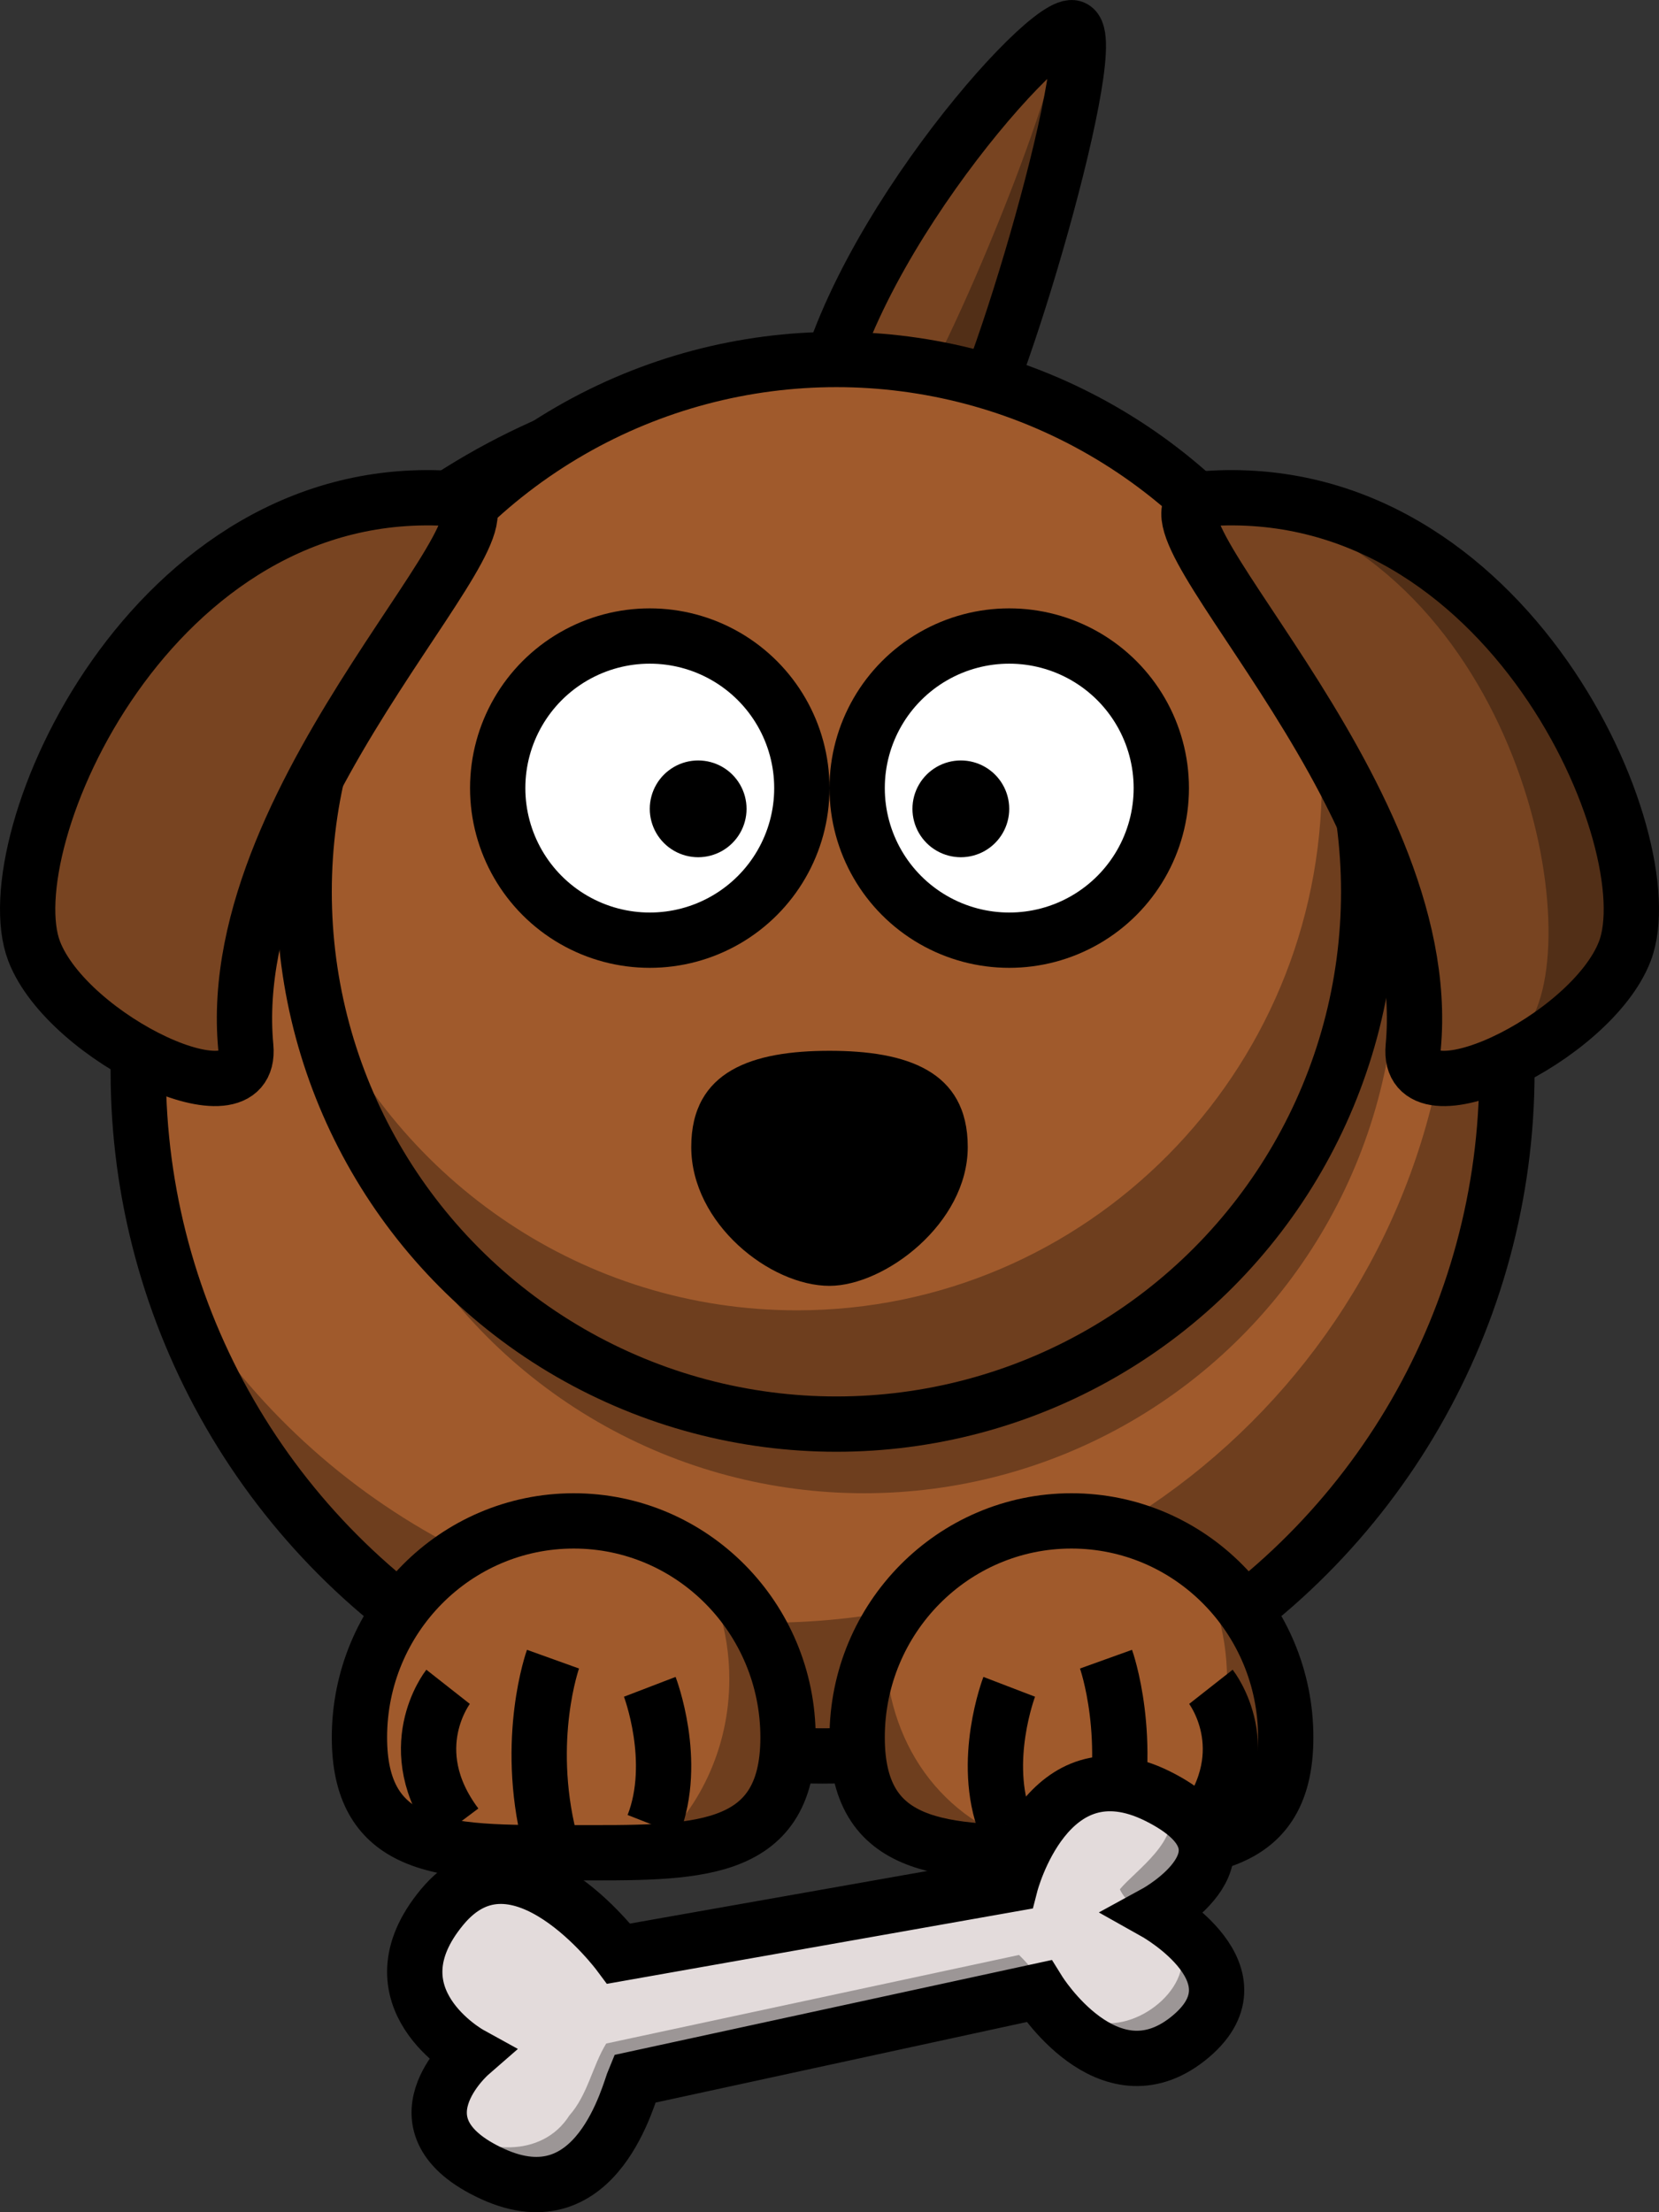 <?xml version="1.0" encoding="UTF-8" standalone="no"?>
<svg width="120px" height="160px" viewBox="0 0 120 160" version="1.1" xmlns="http://www.w3.org/2000/svg" xmlns:xlink="http://www.w3.org/1999/xlink" xmlns:sketch="http://www.bohemiancoding.com/sketch/ns">
    <rect x="0" y="0" width="120" height="160" fill="#333333" stroke="none"/>
    <title>dog</title>
    <description>Created with Sketch (http://www.bohemiancoding.com/sketch)</description>
    <defs></defs>
    <g id="Page-1" stroke="none" stroke-width="1" fill="none" fill-rule="evenodd" sketch:type="MSPage">
        <g id="dog" sketch:type="MSLayerGroup" transform="translate(2, 2)">
            <g id="layer1" sketch:type="MSShapeGroup">
                <path d="M57,29.97 C57.61,17.863 72.847,0.2 75.488,0.001 C78.129,-0.197 69.8,27.985 67.565,29.97 C65.33,31.955 57.203,30.566 57,29.97 L57,29.97 Z" id="path3205" stroke="#000000" stroke-width="4" fill="#784421"></path>
                <path d="M75.488,0.001 C75.279,0.017 74.979,0.149 74.625,0.373 C74.237,5.601 65.317,26.677 63.184,28.209 C61.98,29.073 59.426,28.979 57.14,28.581 C57.077,29.049 57.023,29.516 57,29.97 C57.203,30.566 65.33,31.955 67.565,29.97 C69.8,27.985 78.129,-0.197 75.488,0.001 L75.488,0.001 Z" id="path3257" fill-opacity="0.314" fill="#000000"></path>
                <path d="M107,75.5 C107.004,93.183 97.571,109.525 82.253,118.368 C66.936,127.211 48.064,127.211 32.747,118.368 C17.429,109.525 7.996,93.183 8,75.5 C7.996,57.817 17.429,41.475 32.747,32.632 C48.064,23.789 66.936,23.789 82.253,32.632 C97.571,41.475 107.004,57.817 107,75.5 L107,75.5 Z" id="path2383" stroke="#000000" stroke-width="4" fill="#A05A2C"></path>
                <path d="M99,67.5 C99.003,81.254 91.666,93.964 79.753,100.842 C67.839,107.719 53.161,107.719 41.247,100.842 C29.334,93.964 21.997,81.254 22,67.5 C21.997,53.746 29.334,41.036 41.247,34.158 C53.161,27.281 67.839,27.281 79.753,34.158 C91.666,41.036 99.003,53.746 99,67.5 L99,67.5 Z" id="path3276" fill-opacity="0.314" fill="#000000"></path>
                <path d="M101.057,52 C102.342,56.402 103.026,61.061 103.026,65.876 C103.026,93.194 80.854,115.361 53.529,115.361 C34.743,115.361 18.386,104.879 10,89.453 C16.027,109.989 35.021,125 57.503,125 C84.828,125 107,102.833 107,75.514 C107,67.007 104.844,58.995 101.057,52 L101.057,52 Z" id="path3339" fill-opacity="0.314" fill="#000000"></path>
                <path d="M91,123.662 C91,132.308 84.056,131.999 75.5,131.999 C66.944,131.999 60,132.308 60,123.662 C60,115.017 66.944,108 75.5,108 C84.056,108 91,115.017 91,123.662 L91,123.662 Z" id="path3235" stroke="#000000" stroke-width="4" fill="#A05A2C"></path>
                <path d="M55,123.662 C55,132.308 48.056,131.999 39.5,131.999 C34.742,131.999 30.483,132.094 27.639,130.693 C25.369,129.574 24,127.5 24,123.662 C24,115.017 30.944,108 39.5,108 C48.056,108 55,115.017 55,123.662 L55,123.662 Z" id="path3238" stroke="#000000" stroke-width="4" fill="#A05A2C"></path>
                <g id="g3263" transform="translate(37.5, 124.5) scale(-1, 1) translate(-37.5, -124.5) translate(29, 118)" stroke="#000000" stroke-width="4">
                    <path d="M0.742,12 C-1.066,7.385 1,2 1,2" id="path3265"></path>
                    <path d="M8.258,13 C10.066,5.75 8,0 8,0" id="path3267"></path>
                    <path d="M15,12 C19.126,6.5 15.589,2 15.589,2" id="path3269"></path>
                </g>
                <path d="M97,62.5 C97.003,76.254 89.666,88.964 77.753,95.842 C65.839,102.719 51.161,102.719 39.247,95.842 C27.334,88.964 19.997,76.254 20,62.5 C19.997,48.746 27.334,36.036 39.247,29.158 C51.161,22.281 65.839,22.281 77.753,29.158 C89.666,36.036 97.003,48.746 97,62.5 L97,62.5 Z" id="path2418" stroke="#000000" stroke-width="4" fill="#A05A2C"></path>
                <path d="M92.68,46 C93.287,48.719 93.612,51.544 93.612,54.448 C93.612,75.597 76.599,92.77 55.646,92.77 C40.215,92.77 26.933,83.455 21,70.1 C24.802,87.207 39.944,100 58.034,100 C78.987,100 96,82.827 96,61.678 C96,56.09 94.813,50.789 92.68,46 L92.68,46 Z" id="path3251" fill-opacity="0.314" fill="#000000"></path>
                <path d="M56,55 C56.001,58.93 53.905,62.561 50.501,64.526 C47.097,66.491 42.903,66.491 39.499,64.526 C36.095,62.561 33.999,58.93 34,55 C33.999,51.07 36.095,47.439 39.499,45.474 C42.903,43.509 47.097,43.509 50.501,45.474 C53.905,47.439 56.001,51.07 56,55 L56,55 Z" id="path2387" stroke="#000000" stroke-width="4" fill="#FFFFFF"></path>
                <path d="M82,55 C82.001,58.93 79.905,62.561 76.501,64.526 C73.097,66.491 68.903,66.491 65.499,64.526 C62.095,62.561 59.999,58.93 60,55 C59.999,51.07 62.095,47.439 65.499,45.474 C68.903,43.509 73.097,43.509 76.501,45.474 C79.905,47.439 82.001,51.07 82,55 L82,55 Z" id="path2391" stroke="#000000" stroke-width="4" fill="#FFFFFF"></path>
                <path d="M52,56.5 C52,57.75 51.333,58.906 50.25,59.531 C49.167,60.156 47.833,60.156 46.75,59.531 C45.667,58.906 45,57.75 45,56.5 C45,55.25 45.667,54.094 46.75,53.469 C47.833,52.844 49.167,52.844 50.25,53.469 C51.333,54.094 52,55.25 52,56.5 L52,56.5 Z" id="path2393" fill="#000000"></path>
                <path d="M71,56.5 C71,57.75 70.333,58.906 69.25,59.531 C68.167,60.156 66.833,60.156 65.75,59.531 C64.667,58.906 64,57.75 64,56.5 C64,55.25 64.667,54.094 65.75,53.469 C66.833,52.844 68.167,52.844 69.25,53.469 C70.333,54.094 71,55.25 71,56.5 L71,56.5 Z" id="path2395" fill="#000000"></path>
                <path d="M68,80.955 C68,86.5 61.982,91 58,91 C53.711,91 48,86.5 48,80.955 C48,75.409 52.48,74 58,74 C63.52,74 68,75.409 68,80.955 L68,80.955 Z" id="path2397" fill="#000000"></path>
                <path d="M83.847,110 C85.67,112.648 86.754,115.911 86.754,119.436 C86.754,124.53 84.502,129.062 81,132 C86.821,131.766 91,130.491 91,123.573 C91,117.84 88.141,112.811 83.847,110 L83.847,110 Z" id="path3327" fill-opacity="0.314" fill="#000000"></path>
                <g id="g2410" transform="translate(70, 118)" stroke="#000000" stroke-width="4">
                    <path d="M0.742,12 C-1.066,7.385 1,2 1,2" id="path2412"></path>
                    <path d="M8.258,13 C10.066,5.75 8,0 8,0" id="path2414"></path>
                    <path d="M15,12 C19.126,6.5 15.589,2 15.589,2" id="path2416"></path>
                </g>
                <path d="M47.847,110 C49.67,112.648 50.754,115.911 50.754,119.436 C50.754,124.53 48.502,129.062 45,132 C50.821,131.766 55,130.491 55,123.573 C55,117.84 52.141,112.811 47.847,110 L47.847,110 Z" id="path3332" fill-opacity="0.314" fill="#000000"></path>
                <path d="M62.092,115 C60.764,117.283 60,119.939 60,122.764 C60,129.733 64.632,130.831 71,131 C64.674,128.381 61.456,122.158 62.092,115 L62.092,115 Z" id="path3349" fill-opacity="0.314" fill="#000000"></path>
                <path d="M30.756,34.065 C8.879,32.515 -2.518,58.992 0.47,66.794 C2.899,73.137 16.319,79.534 15.778,73.717 C14.021,54.839 37.581,34.549 30.756,34.065 L30.756,34.065 Z" id="path3201" stroke="#000000" stroke-width="4" fill="#784421"></path>
                <path d="M85.244,34.065 C107.121,32.515 118.518,58.992 115.53,66.794 C113.101,73.137 99.681,79.534 100.222,73.717 C101.979,54.839 78.419,34.549 85.244,34.065 L85.244,34.065 Z" id="path3203" stroke="#000000" stroke-width="4" fill="#784421"></path>
                <path d="M87,34 C107.459,38.14 112.99,65.129 108.605,72.016 C107.633,73.543 105.89,74.907 103.895,76 C107.948,75.063 113.97,71.011 115.526,66.964 C118.446,59.367 107.741,34.152 87,34 L87,34 Z" id="path3262" fill-opacity="0.314" fill="#000000"></path>
                <path d="M43.898,148.354 L73.138,142.009 C73.138,142.009 78.131,150.042 83.916,145.465 C89.7,140.888 81.609,136.342 81.609,136.342 C81.609,136.342 89.733,131.9 81.747,127.913 C73.761,123.927 71.096,134.285 71.096,134.285 L42.76,139.298 C42.76,139.298 35.39,129.4 29.976,135.934 C24.562,142.469 31.989,146.562 31.989,146.562 C31.989,146.562 26.031,151.751 33.632,155.231 C41.233,158.712 43.498,149.299 43.898,148.354 L43.898,148.354 Z" id="path3288" stroke="#000000" stroke-width="4" fill="#E3DBDB"></path>
                <path d="M39,135 C39.934,135.692 40.812,136.401 41.667,137 C41.778,136.985 41.889,136.966 42,136.951 C41.178,136.312 40.159,135.604 39,135 L39,135 Z M82.272,128 C82.399,128.194 82.514,128.404 82.619,128.611 C83.386,131.151 80.185,133.232 79,134.645 C79.429,135.577 80.482,136.196 81.329,137 C82.057,136.534 88.588,131.863 82.272,128 L82.272,128 Z M29,143 C29.424,143.793 30.076,144.468 30.744,145 C31.631,144.196 30.01,143.647 29,143 L29,143 Z M82.323,137 C82.5,137.204 82.652,137.433 82.77,137.676 C85.189,140.745 81.177,144.517 78.011,144.324 C74.903,144.257 73.667,141.272 71.71,139.394 C61.988,141.486 51.571,143.708 41.849,145.8 C40.856,147.413 40.509,149.515 39.184,151.002 C37.2,154.124 32.8,153.801 30.146,151.668 C30.094,151.64 30.05,151.599 30,151.569 C30.271,152.814 31.302,154.117 33.773,155.24 C41.353,158.683 43.611,149.367 44.009,148.432 L73.87,142.027 C73.87,142.027 78.154,150.106 83.923,145.578 C88.61,141.899 84.156,138.243 82.323,137 L82.323,137 Z" id="path3300" fill-opacity="0.314" fill="#000000"></path>
            </g>
        </g>
    </g>
</svg>